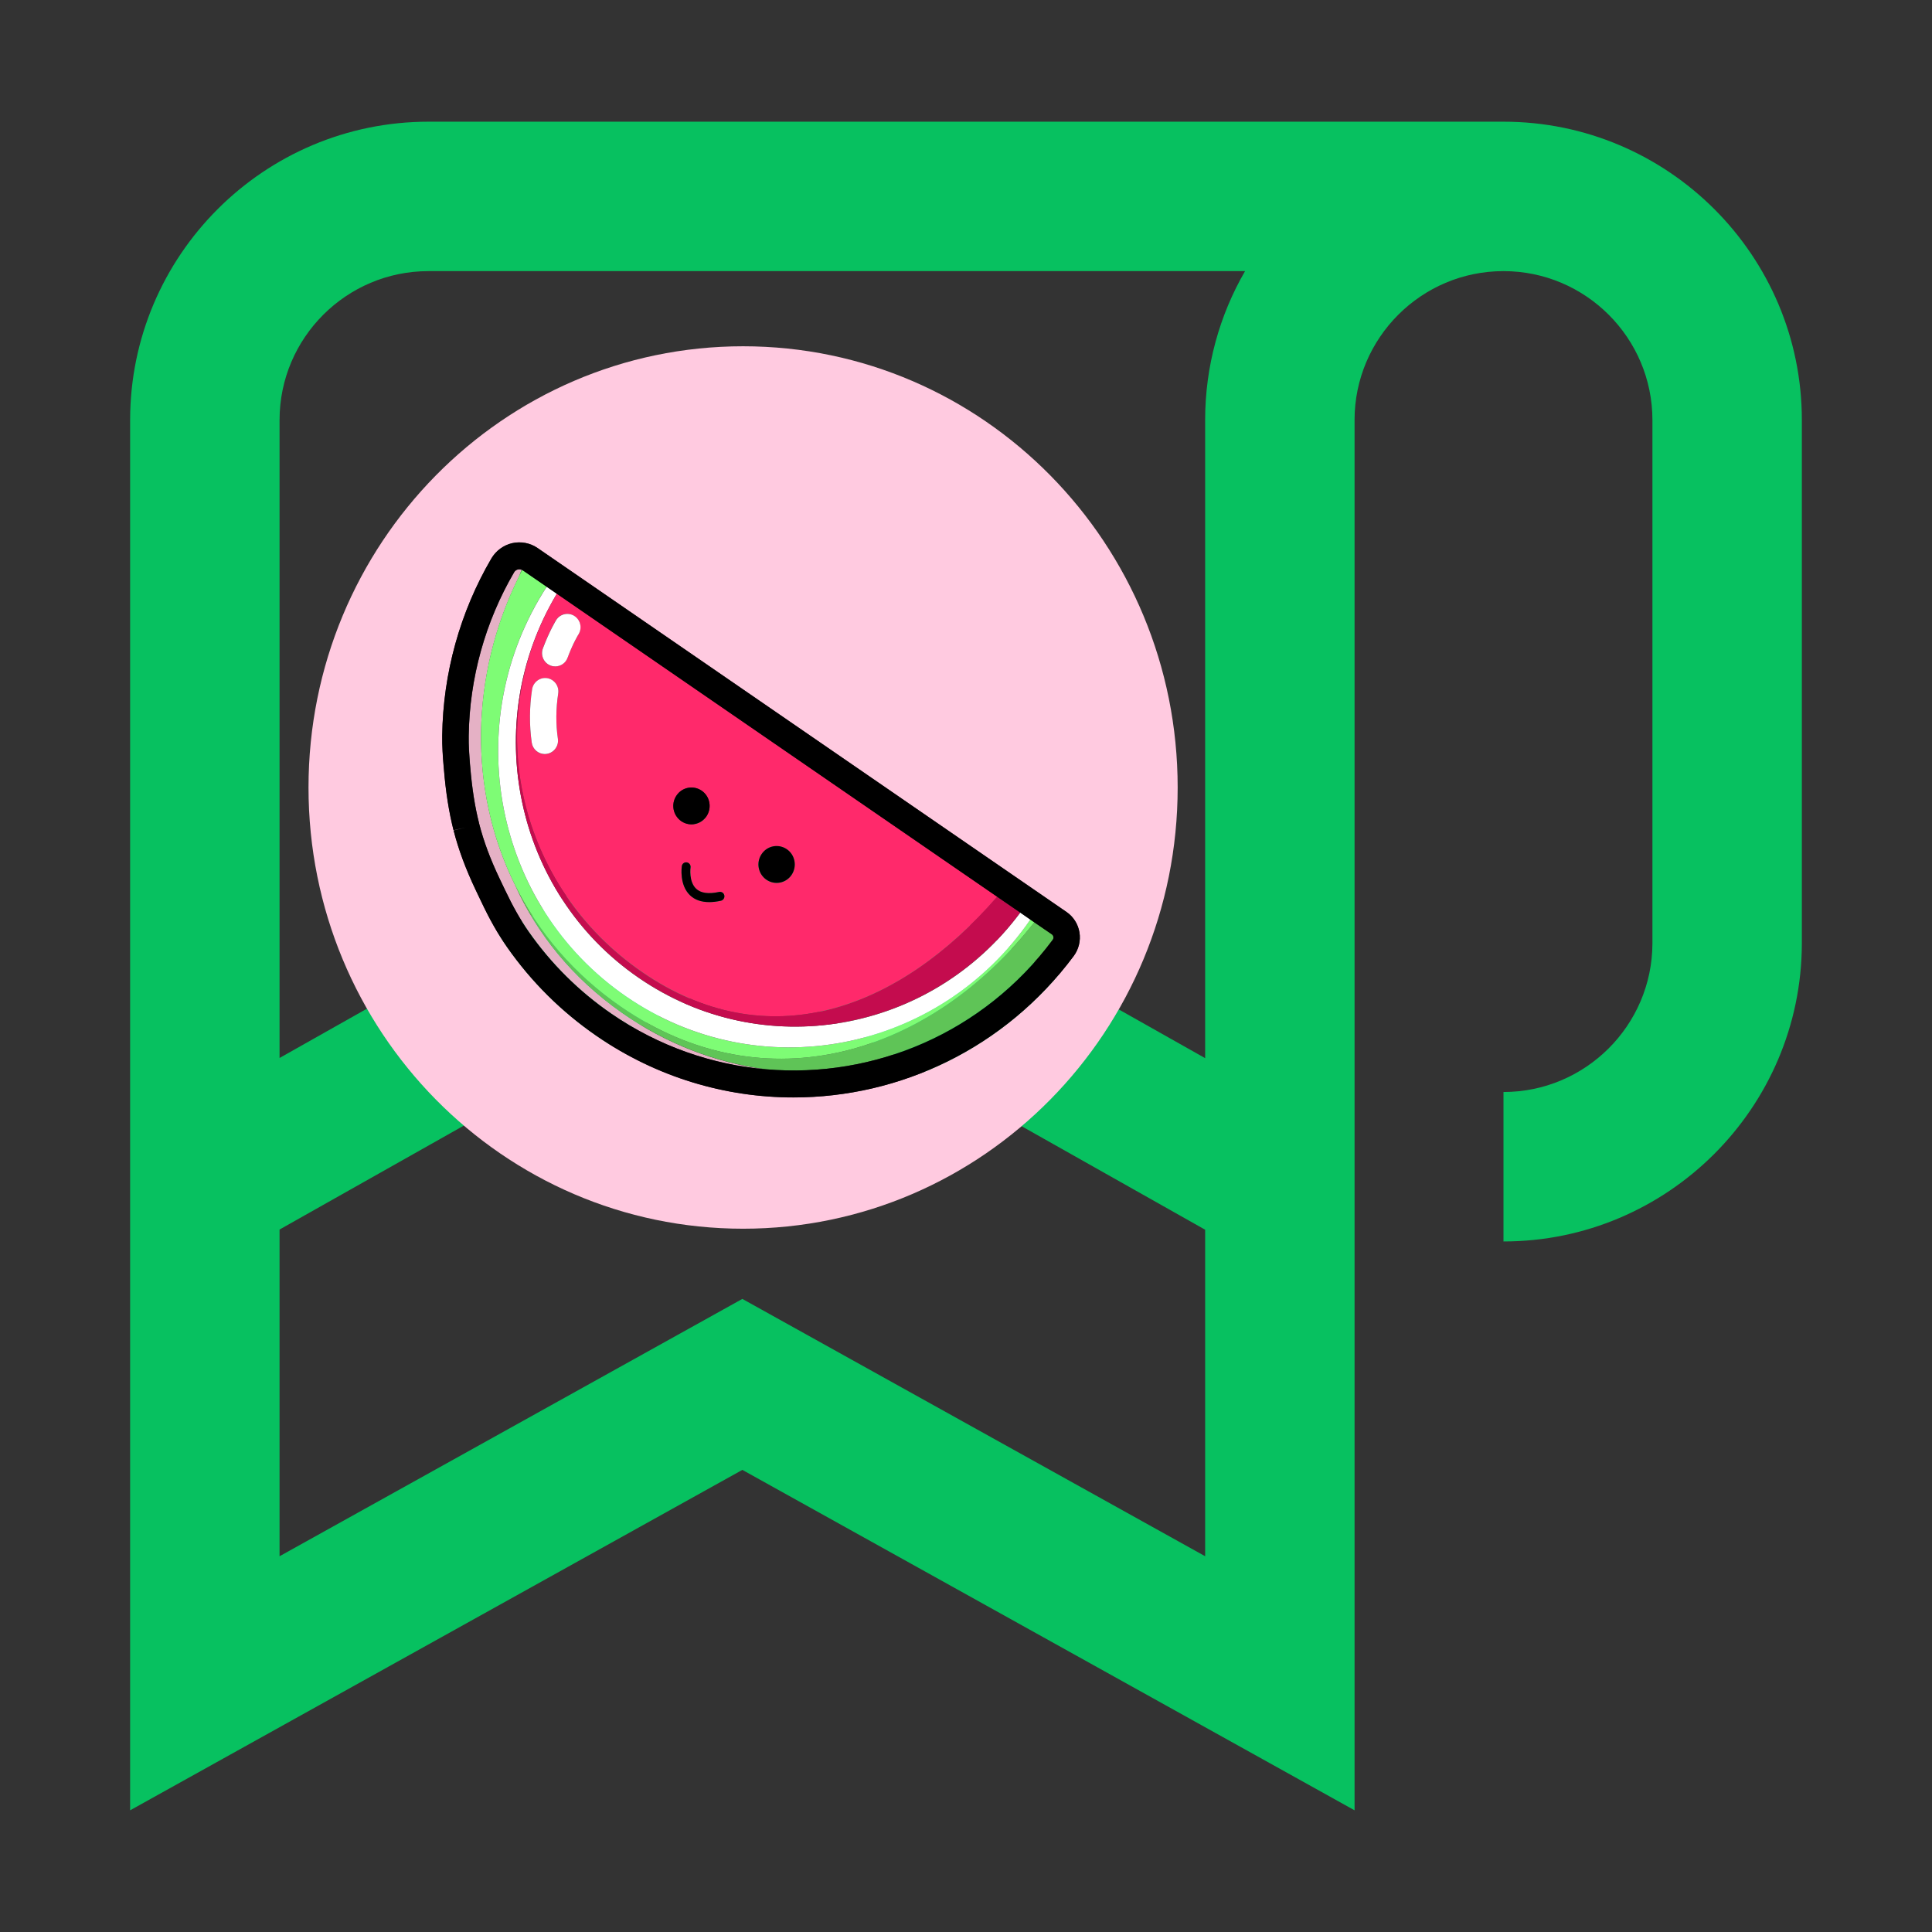 <?xml version="1.0"?>
<svg width="1024" height="1024" xmlns="http://www.w3.org/2000/svg" xmlns:svg="http://www.w3.org/2000/svg" xmlns:xlink="http://www.w3.org/1999/xlink" class="icon" version="1.1">
 <rect width="100%" height="100%" fill="#333333" stroke="none"/>
 <defs>
  <style type="text/css"/>
  <symbol class="icon" height="128" id="svg_2" version="1.1" viewBox="0 0 1024 1024" width="128" xmlns="http://www.w3.org/2000/svg" xmlns:xlink="http://www.w3.org/1999/xlink">
   <defs>
    <style type="text/css"/>
   </defs>
   <path d="m369.1,773.3c-58.5,-40.5 -99.6,-91.3 -125.6,-147.8c-55.5,-110.2 -53.2,-244 4.8,-358.9c1,-2.4 1.9,-4.8 2.9,-7.2c-1.8,-0.7 -3.4,-0.6 -4.3,-0.4c-1.1,0.3 -3.3,1 -4.6,3.3c-34.1,57.5 -52.6,123.1 -53.5,189.9c-0.2,11.1 0.7,22.4 1.5,33l0.3,3.1c2.1,24.8 5.5,46.2 10.4,65.2l0.2,0.9c5.2,20 13,40.6 23.8,63l6.5,13.4c9.4,19.5 18.2,34.8 27.7,48.2c26.5,37.4 59.4,69.6 97.7,95.6c56.2,38.1 119,59.2 182.4,64.6c-59.1,-7.8 -117.3,-29.3 -170.2,-65.9z" fill="#E5B1C5"/>
   <path d="m512,0c-282.8,0 -512,229.2 -512,512s229.2,512 512,512s512,-229.2 512,-512s-229.2,-512 -512,-512zm59.5,871.6c-80.1,0 -161,-23.2 -232.1,-71.4c-41.4,-28.1 -76.9,-62.8 -105.6,-103.3c-10.6,-14.9 -20.2,-31.6 -30.3,-52.7l-6.5,-13.4c-11.7,-24.3 -20.2,-46.7 -25.9,-68.7l-0.1,-0.3l15.1,-3.6l-15.2,3.2c-5.4,-21 -9.1,-44 -11.3,-70.6l-0.3,-3.1c-1,-11.5 -1.8,-23.7 -1.7,-36.1c0.9,-72.2 21,-143.2 57.9,-205.4c5.4,-9 14.3,-15.5 24.6,-17.8c10.3,-2.3 21.2,-0.2 29.9,5.7l623.2,422.4c8,5.4 13.5,14.1 15.1,23.6c1.6,9.6 -0.9,19.6 -6.8,27.4c-81.1,107.2 -204.6,164.1 -330,164.1z" fill="#FFCAE0"/>
   <path d="m368.1,766.4c-55.9,-37.9 -97.3,-86.6 -124.7,-141c26,56.5 67.1,107.3 125.6,147.8c52.9,36.6 111.2,58.1 170.1,65.8c126.8,10.7 255.6,-41.9 337.6,-150.2c1.1,-1.4 1,-2.8 0.9,-3.6c-0.1,-0.9 -0.6,-2.1 -1.9,-2.9l-20.6,-13.9c-121.4,152.3 -315.5,214.2 -487,98zm-116.3,-506.8c-0.2,-0.1 -0.5,-0.3 -0.7,-0.4c-1,2.4 -2,4.8 -2.9,7.2c1.2,-2.2 2.4,-4.5 3.6,-6.8z" fill="#5FC457"/>
   <path d="m243.4,625.4c27.4,54.4 68.8,103.1 124.7,141c171.5,116.2 365.6,54.3 487,-98l-4.7,-3.2c-108,154.9 -320.2,195.1 -476.3,89.3c-156,-105.8 -197.3,-317.7 -93.5,-475.5l-28.2,-19.1l-0.6,-0.3c-1.2,2.3 -2.5,4.6 -3.6,6.9c-58,115 -60.3,248.7 -4.8,358.9z" fill="#7EFC75"/>
   <path d="m374.2,754.5c156.1,105.8 368.2,65.6 476.3,-89.3l-11.9,-8.1c-105.7,140.3 -303.4,174.9 -449.7,75.7s-187.5,-295.6 -96.3,-445.7l-11.9,-8.1c-103.9,157.8 -62.6,369.7 93.5,475.5z" fill="#FFFFFF"/>
   <path d="m388.9,732.8c146.3,99.2 344,64.6 449.6,-75.7l-27.2,-18.4c-117.8,133.4 -271.7,186.8 -418.1,87.6c-146.2,-99.1 -191.5,-289.5 -100.6,-439.2c-91.2,150.1 -50,346.6 96.3,445.7z" fill="#C40C4E"/>
   <path d="m393.3,726.3c146.3,99.2 300.3,45.8 418.1,-87.6l-518.8,-351.6c-90.9,149.7 -45.6,340.1 100.7,439.2zm140.5,-136.9c6.6,-9.8 19.9,-12.3 29.7,-5.7c9.8,6.6 12.3,19.9 5.7,29.7s-19.9,12.3 -29.7,5.7c-9.8,-6.7 -12.4,-20 -5.7,-29.7zm-50.1,43.8c2.9,-0.6 5.6,1.2 6.2,4c0.6,2.8 -1.2,5.6 -4,6.2c-5,1.1 -9.6,1.6 -13.8,1.6c-9.4,0 -16.9,-2.7 -22.6,-7.9c-12.8,-12 -9.9,-33 -9.7,-33.8c0.4,-2.8 3,-4.8 5.9,-4.4c2.8,0.4 4.8,3.1 4.4,5.9c0,0.2 -2.3,16.5 6.6,24.8c5.5,5.1 14.6,6.3 27,3.6zm-50.2,-111.8c6.6,-9.8 19.9,-12.3 29.7,-5.7c9.8,6.6 12.3,19.9 5.7,29.7c-6.6,9.8 -19.9,12.3 -29.7,5.7c-9.8,-6.7 -12.4,-19.9 -5.7,-29.7zm-157.4,-170.9c7.6,-20 15.3,-32.3 15.6,-32.8c4.6,-7.3 14.2,-9.4 21.4,-4.8c7.3,4.6 9.4,14.2 4.9,21.4c-0.2,0.3 -6.5,10.6 -12.9,27.2c-2.4,6.2 -8.3,10 -14.5,10c-1.8,0 -3.7,-0.3 -5.5,-1c-8,-3 -12,-12 -9,-20zm5.1,34.7c8.5,1.3 14.3,9.3 13,17.8c-2.8,17.9 -2.9,35.5 -0.4,52.4c1.3,8.5 -4.6,16.4 -13.1,17.7c-0.8,0.1 -1.5,0.2 -2.3,0.2c-7.6,0 -14.2,-5.5 -15.4,-13.3c-3,-20 -2.8,-40.7 0.4,-61.7c1.4,-8.6 9.4,-14.4 17.8,-13.1z" fill="#FF296B"/>
   <path d="m908.3,680.2c-1.6,-9.6 -7.1,-18.2 -15.1,-23.6l-623.3,-422.4c-8.7,-5.9 -19.6,-7.9 -29.9,-5.7c-10.3,2.3 -19.2,8.8 -24.6,17.8c-36.9,62.1 -56.9,133.2 -57.9,205.4c-0.2,12.4 0.7,24.6 1.7,36.1l0.3,3.1c2.2,26.6 5.9,49.6 11.3,70.6l15.2,-3.2l-15.1,3.6l0.1,0.3c5.7,21.9 14.2,44.4 25.9,68.7l6.5,13.4c10.1,21.1 19.8,37.8 30.3,52.7c28.7,40.5 64.2,75.2 105.6,103.3c71.1,48.2 152,71.4 232.1,71.4c125.4,0 249,-56.9 330,-163.9c6,-7.9 8.5,-17.9 6.9,-27.6zm-649.2,-1.3c-9.5,-13.4 -18.3,-28.8 -27.7,-48.2l-6.5,-13.4c-10.8,-22.4 -18.6,-43 -23.8,-63l-0.2,-0.9c-4.9,-19 -8.3,-40.3 -10.4,-65.2l-0.3,-3.1c-0.9,-10.6 -1.7,-22 -1.5,-33c0.9,-66.8 19.4,-132.4 53.5,-189.9c1.4,-2.3 3.5,-3.1 4.6,-3.3c0.9,-0.2 2.6,-0.3 4.3,0.4c0.2,0.1 0.5,0.2 0.7,0.4l0.6,0.3l28.2,19.1l11.9,8.1l518.8,351.6l27.2,18.4l11.9,8.1l4.7,3.2l20.6,13.9c1.3,0.9 1.7,2.1 1.9,2.9c0.1,0.7 0.2,2.2 -0.9,3.6c-81.9,108.2 -210.8,160.9 -337.6,150.1c-63.3,-5.4 -126.2,-26.5 -182.4,-64.6c-38.2,-25.9 -71.1,-58.1 -97.6,-95.5z"/>
   <path d="m439.2,551.1c9.8,6.6 23.1,4.1 29.7,-5.7c6.6,-9.8 4.1,-23.1 -5.7,-29.7c-9.8,-6.6 -23.1,-4.1 -29.7,5.7c-6.7,9.8 -4.1,23 5.7,29.7zm100.3,67.9c9.8,6.6 23.1,4.1 29.7,-5.7s4.1,-23.1 -5.7,-29.7c-9.8,-6.6 -23.1,-4.1 -29.7,5.7c-6.7,9.8 -4.1,23.1 5.7,29.7zm-89.4,-14.2c0.4,-2.8 -1.5,-5.5 -4.4,-5.9c-2.9,-0.4 -5.5,1.5 -5.9,4.4c-0.1,0.9 -3.1,21.8 9.7,33.8c5.6,5.3 13.2,7.9 22.6,7.9c4.2,0 8.8,-0.5 13.8,-1.6c2.8,-0.6 4.6,-3.4 4,-6.2c-0.6,-2.8 -3.3,-4.6 -6.2,-4c-12.4,2.7 -21.5,1.4 -27,-3.7c-8.9,-8.3 -6.7,-24.6 -6.6,-24.7z"/>
   <path d="m263,459.9c1.1,7.7 7.8,13.3 15.4,13.3c0.8,0 1.5,-0.1 2.3,-0.2c8.5,-1.3 14.4,-9.2 13.1,-17.7c-2.5,-16.9 -2.4,-34.5 0.4,-52.4c1.3,-8.5 -4.5,-16.4 -13,-17.8c-8.4,-1.3 -16.4,4.5 -17.8,13c-3.2,21 -3.3,41.8 -0.4,61.8zm22.2,-89.4c1.8,0.7 3.7,1 5.5,1c6.3,0 12.2,-3.8 14.5,-10c6.3,-16.7 12.7,-27 12.9,-27.2c4.6,-7.3 2.4,-16.8 -4.9,-21.4c-7.2,-4.5 -16.8,-2.4 -21.4,4.8c-0.3,0.5 -8,12.8 -15.6,32.8c-3.1,8 0.9,17 9,20z" fill="#FFFFFF"/>
  </symbol>
 </defs>
 <g class="layer">
  <title>Layer 1</title>
  <path d="m796.89,64.5l-569.79,0c-87.19,0 -158.13,70.94 -158.13,158.13l0,736.87l324.49,-180.43l324.49,180.43l0,-736.86l-0.01,0c0,-43.53 35.41,-78.94 78.94,-78.94s78.94,35.41 78.94,78.94l0,277.47c-0.14,43.39 -35.55,78.68 -78.94,78.68l0,79.21c86.92,0 157.86,-70.71 158.14,-157.76l0,-277.6c0.01,-87.2 -70.93,-158.14 -158.13,-158.14zm-403.43,623.95l-245.29,136.39l0,-173.16l245.21,-138.3l245.38,138.4l0,173.06l-245.3,-136.39zm245.29,-127.61l-245.38,-138.4l-245.2,138.31l0,-338.12c0,-43.52 35.41,-78.93 78.93,-78.93l432.8,0c-13.45,23.25 -21.15,50.21 -21.15,78.94l0.01,0l0,338.2l-0.01,0z" fill="#07c160" id="svg_1"/>
  <use id="svg_3" transform="matrix(3.599 0 0 3.654 -59.443 -69.436)" x="61.95" xlink:href="#svg_2" y="69.23"/>
 </g>
</svg>